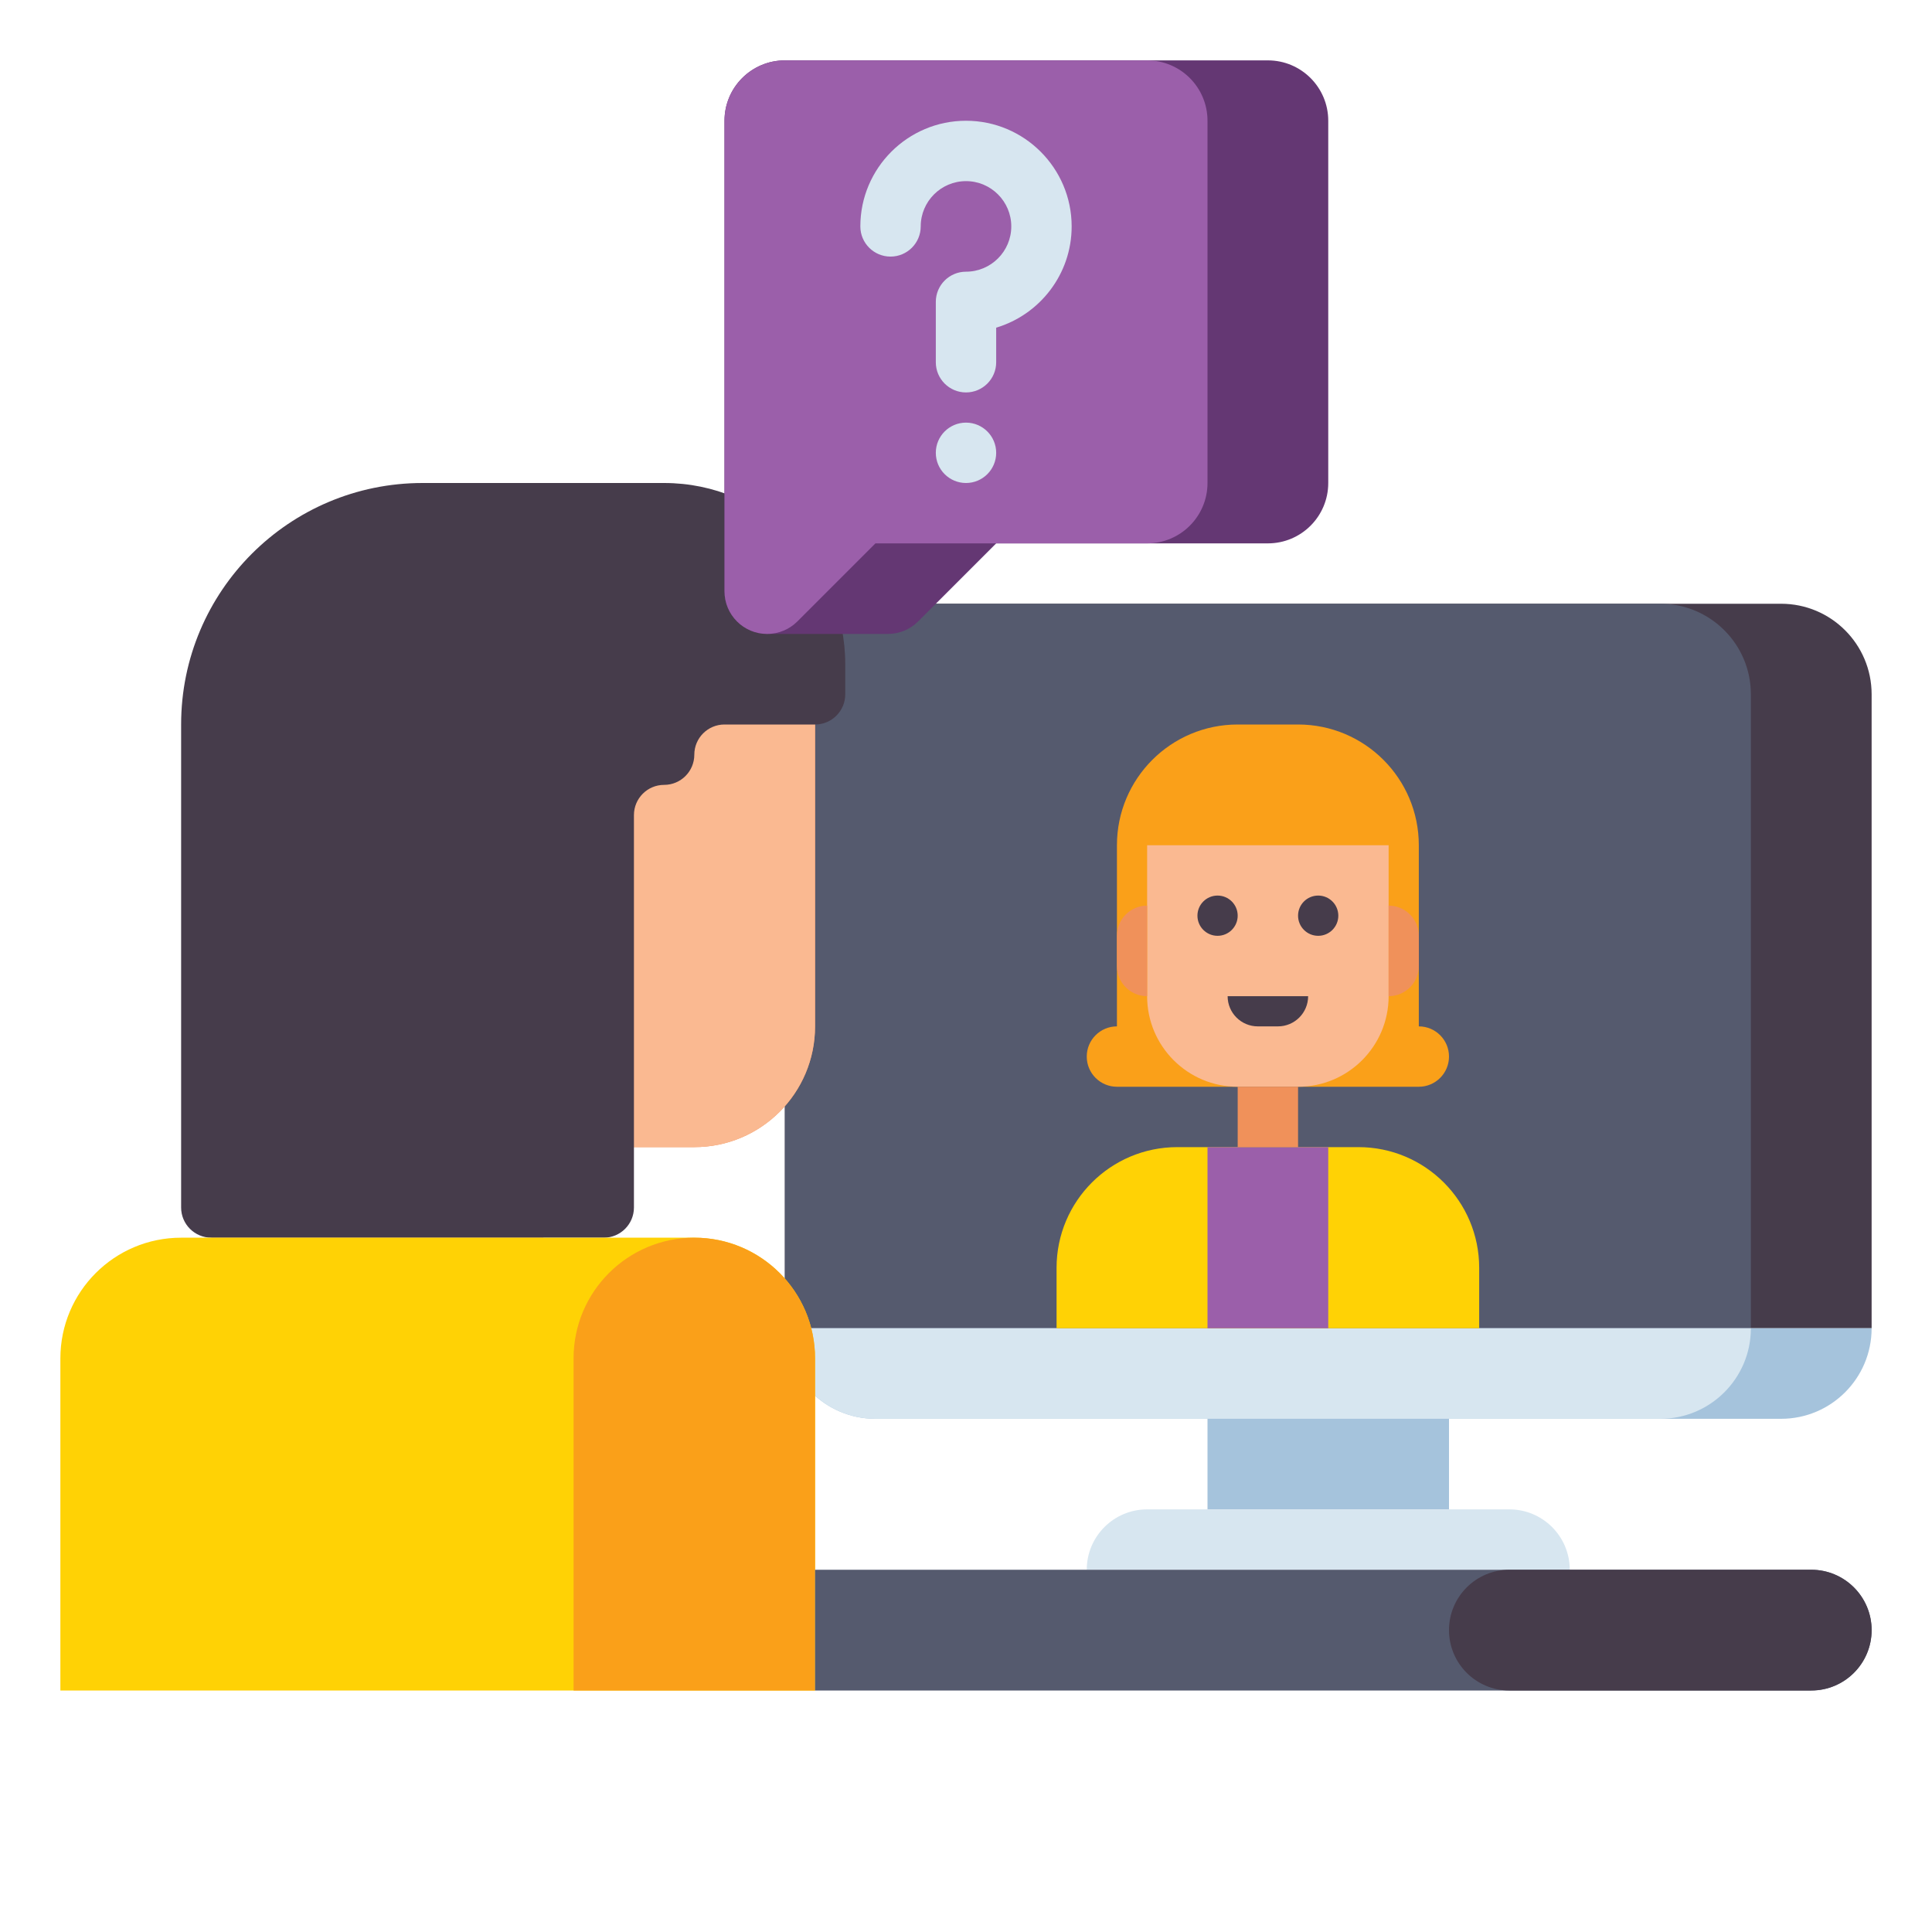 <svg id="Layer_1" height="512" viewBox="0 0 512 512" width="512" xmlns="http://www.w3.org/2000/svg"><g><g><g><g><path d="m496 352h-288v-168c0-13.255 10.745-24 24-24h240c13.255 0 24 10.745 24 24z" fill="#463c4b"/></g></g><g><g><path d="m464 352h-256v-168c0-13.255 10.745-24 24-24h208c13.255 0 24 10.745 24 24z" fill="#555a6e"/></g></g><g><g><path d="m472 376h-240c-13.255 0-24-10.745-24-24h288c0 13.255-10.745 24-24 24z" fill="#a5c3dc"/></g></g><g><g><path d="m440 376h-208c-13.255 0-24-10.745-24-24h256c0 13.255-10.745 24-24 24z" fill="#d7e6f0"/></g></g><g><g><path d="m320 376h64v24h-64z" fill="#a5c3dc"/></g></g><g><g><path d="m416 416h-128c0-8.837 7.163-16 16-16h96c8.837 0 16 7.163 16 16z" fill="#d7e6f0"/></g></g></g><g><g><g><path d="m376 272v-48c0-17.673-14.327-32-32-32h-16c-17.673 0-32 14.327-32 32v48c-4.418 0-8 3.582-8 8s3.582 8 8 8h80c4.418 0 8-3.582 8-8s-3.582-8-8-8z" fill="#faa019"/></g></g><g><g><path d="m344 288h-16c-13.255 0-24-10.745-24-24v-40h64v40c0 13.255-10.745 24-24 24z" fill="#fab991"/></g></g><g><g><path d="m304 264v-24c-4.418 0-8 3.582-8 8v8c0 4.418 3.582 8 8 8z" fill="#f0915a"/></g></g><g><g><path d="m368 264c4.418 0 8-3.582 8-8v-8c0-4.418-3.582-8-8-8z" fill="#f0915a"/></g></g><g><g><circle cx="322.667" cy="242.667" fill="#463c4b" r="5.333"/></g></g><g><g><circle cx="349.333" cy="242.667" fill="#463c4b" r="5.333"/></g></g><g><g><path d="m338.667 272h-5.333c-4.418 0-8-3.582-8-8h21.333c0 4.418-3.582 8-8 8z" fill="#463c4b"/></g></g><g><g><path d="m360 304h-48c-17.673 0-32 14.327-32 32v16h112v-16c0-17.673-14.327-32-32-32z" fill="#ffd205"/></g></g></g><g><g><g><path d="m184 304h-40v24h-88v-136c0-35.346 28.654-64 64-64h32c35.346 0 64 28.654 64 64v80c0 17.673-14.327 32-32 32z" fill="#f0915a"/></g></g><g><g><path d="m184 304h-24c-8.837 0-16-7.163-16-16v-160h8c35.346 0 64 28.654 64 64v80c0 17.673-14.327 32-32 32z" fill="#fab991"/></g></g><g><g><path d="m176 128h-64c-35.346 0-64 28.654-64 64v128c0 4.418 3.582 8 8 8h104c4.418 0 8-3.582 8-8v-104c0-4.418 3.582-8 8-8s8-3.582 8-8 3.582-8 8-8h24c4.418 0 8-3.582 8-8v-8c0-26.51-21.49-48-48-48z" fill="#463c4b"/></g></g><g><g><path d="m16 448h200v-88c0-17.673-14.327-32-32-32h-136c-17.673 0-32 14.327-32 32z" fill="#ffd205"/></g></g><g><g><path d="m152 448h64v-88c0-17.673-14.327-32-32-32-17.673 0-32 14.327-32 32z" fill="#faa019"/></g></g></g><g><g><path d="m480 416h-264v32h264c8.837 0 16-7.163 16-16 0-8.837-7.163-16-16-16z" fill="#555a6e"/></g></g><g><g><path d="m480 416h-80c-8.837 0-16 7.163-16 16 0 8.837 7.163 16 16 16h80c8.837 0 16-7.163 16-16 0-8.837-7.163-16-16-16z" fill="#463c4b"/></g></g><g><g><path d="m320 304h32v48h-32z" fill="#9b5faa"/></g></g><g><g><path d="m328 288h16v16h-16z" fill="#f0915a"/></g></g><g><g><g><path d="m192 32v124.686c0 6.248 5.065 11.314 11.314 11.314h32c3.001 0 5.878-1.192 8-3.314l20.686-20.686h72c8.837 0 16-7.163 16-16v-96c0-8.837-7.163-16-16-16h-128c-8.837 0-16 7.163-16 16z" fill="#643773"/></g></g><g><g><path d="m192 32v124.686c0 6.248 5.065 11.314 11.314 11.314 3.001 0 5.878-1.192 8-3.314l20.686-20.686h72c8.837 0 16-7.163 16-16v-96c0-8.837-7.163-16-16-16h-96c-8.837 0-16 7.163-16 16z" fill="#9b5faa"/></g></g></g><g><g><g><path d="m256 104c-4.418 0-8-3.582-8-8v-16c0-4.418 3.582-8 8-8 6.617 0 12-5.383 12-12s-5.383-12-12-12-12 5.383-12 12c0 4.418-3.582 8-8 8s-8-3.582-8-8c0-15.439 12.561-28 28-28s28 12.561 28 28c0 12.66-8.446 23.385-20 26.836v9.164c0 4.418-3.582 8-8 8z" fill="#d7e6f0"/></g></g><g><g><circle cx="256" cy="120" fill="#d7e6f0" r="8"/></g></g></g></g></svg>